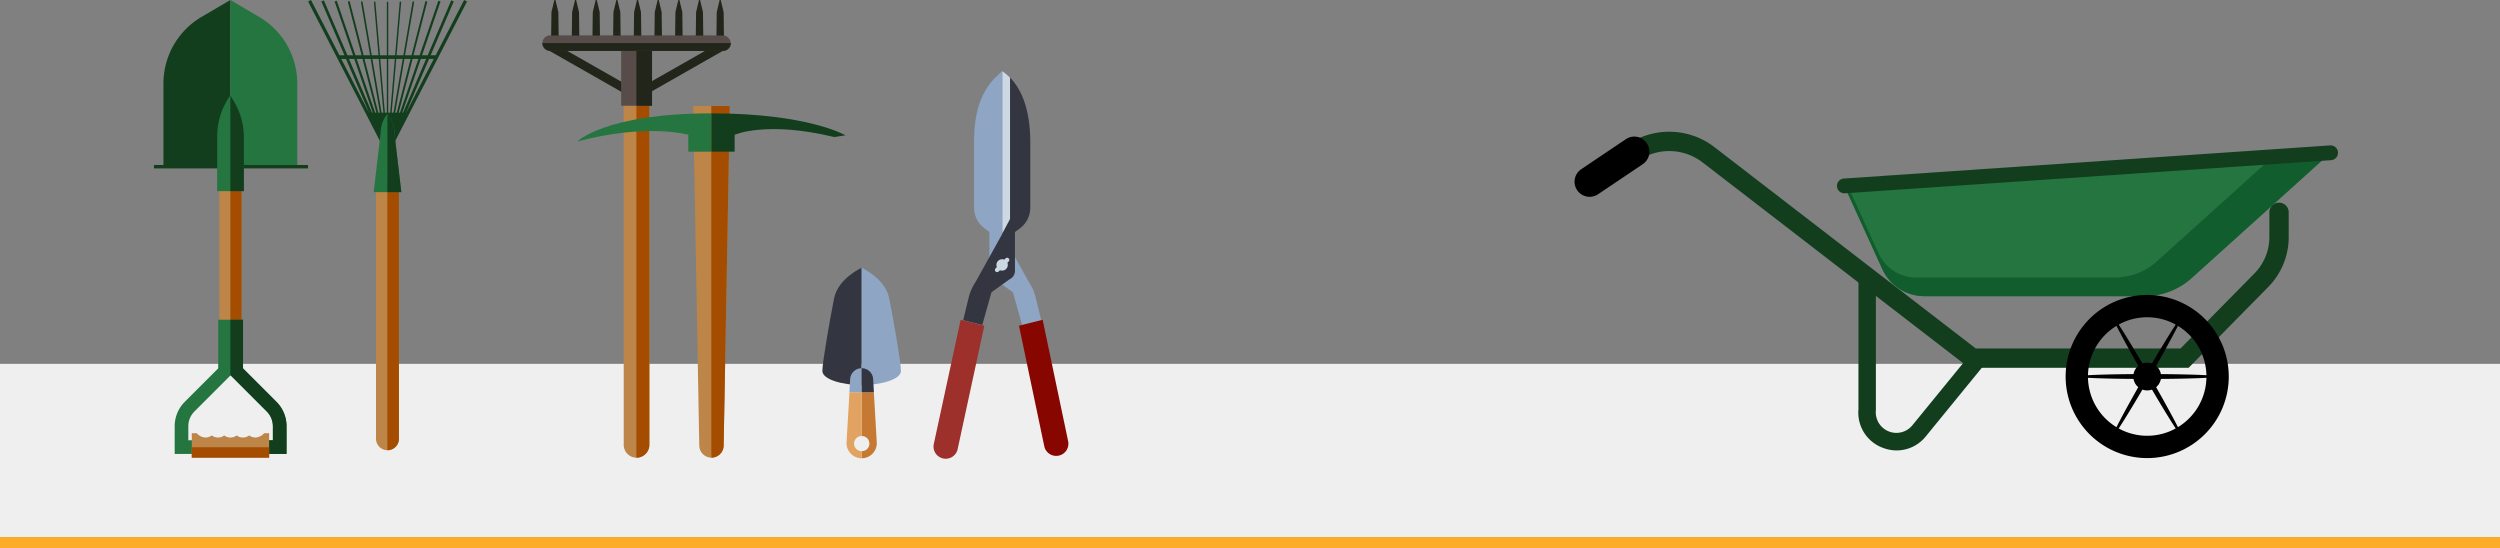 <svg xmlns="http://www.w3.org/2000/svg" width="1140" height="249.917" viewBox="0 0 1140 249.917">
  <rect x="0" y="0" width="1140" height="249.917" fill="#808080" stroke="none"/>
  <g id="Grupo_9883" data-name="Grupo 9883" transform="translate(-390 -1909.083)">
    <g id="Grupo_9839" data-name="Grupo 9839">
      <rect id="Rectángulo_1946" data-name="Rectángulo 1946" width="1140" height="79" transform="translate(390 2075)" fill="#efefef"/>
      <g id="Grupo_9816" data-name="Grupo 9816" transform="translate(460.202 1909.083)">
        <rect id="Rectángulo_1934" data-name="Rectángulo 1934" width="10.116" height="70.828" transform="translate(29.83 85.341)" fill="#bd8547"/>
        <rect id="Rectángulo_1935" data-name="Rectángulo 1935" width="5.107" height="70.828" transform="translate(34.84 85.341)" fill="#a44c00"/>
        <path id="Trazado_16851" data-name="Trazado 16851" d="M162.12,1447.325H131.609v-37.166a35.227,35.227,0,0,1,17.408-30.388l13.1-7.684Z" transform="translate(-127.28 -1372.087)" fill="#123e1e"/>
        <rect id="Rectángulo_1936" data-name="Rectángulo 1936" width="34.84" height="1.556" transform="translate(0 75.238)" fill="#123e1e"/>
        <path id="Trazado_16852" data-name="Trazado 16852" d="M226.606,1447.325h30.511v-37.166a35.227,35.227,0,0,0-17.408-30.388l-13.1-7.684Z" transform="translate(-191.766 -1372.087)" fill="#24753f"/>
        <rect id="Rectángulo_1937" data-name="Rectángulo 1937" width="34.84" height="1.556" transform="translate(70.246 76.794) rotate(180)" fill="#123e1e"/>
        <path id="Trazado_16853" data-name="Trazado 16853" d="M220.049,1551.347H207.858v-24.824a32.569,32.569,0,0,1,5.8-18.548l.143-.207h0a32.57,32.57,0,0,1,6.25,19.186Z" transform="translate(-179.039 -1464.191)" fill="#24753f"/>
        <path id="Trazado_16854" data-name="Trazado 16854" d="M193.925,1863.412l-15.21-15.21v-22.207H167.4V1848.2l-15.21,15.21a15.722,15.722,0,0,0-4.635,11.19v12.608h25.18v-6.225H153.778V1874.6a9.534,9.534,0,0,1,2.812-6.788l16.467-16.467,16.467,16.467a9.537,9.537,0,0,1,2.811,6.788v6.383H173.38v6.225h25.18V1874.6A15.721,15.721,0,0,0,193.925,1863.412Z" transform="translate(-138.103 -1680.208)" fill="#24753f"/>
        <path id="Trazado_16855" data-name="Trazado 16855" d="M232.379,1848.2v-22.207h-5.773v25.465l.113-.114,16.467,16.467A9.537,9.537,0,0,1,246,1874.6v6.383H227.043v6.225h25.18V1874.6a15.721,15.721,0,0,0-4.635-11.19Z" transform="translate(-191.766 -1680.208)" fill="#123e1e"/>
        <path id="Trazado_16856" data-name="Trazado 16856" d="M200.839,1989.106a4.918,4.918,0,0,1-2.841-.957,4.694,4.694,0,0,1-5.681,0,4.694,4.694,0,0,1-5.681,0,4.694,4.694,0,0,1-5.681,0,4.918,4.918,0,0,1-2.84.957,5.491,5.491,0,0,1-3.989-1.967h-2.287v11.154h35.278v-11.154h-2.288A5.491,5.491,0,0,1,200.839,1989.106Z" transform="translate(-154.589 -1789.596)" fill="#bd8547"/>
        <path id="Trazado_16857" data-name="Trazado 16857" d="M232.776,1527.2a32.568,32.568,0,0,0-6.17-19.069v43.462h6.17Z" transform="translate(-191.766 -1464.435)" fill="#123e1e"/>
        <rect id="Rectángulo_1938" data-name="Rectángulo 1938" width="35.278" height="4.747" transform="translate(17.25 203.95)" fill="#a44c00"/>
      </g>
      <g id="Grupo_9821" data-name="Grupo 9821" transform="translate(530.486 1909.083)">
        <path id="Trazado_16858" data-name="Trazado 16858" d="M471.634,1387.411l-12.982,25.214h-2.283l10.036-23.391.508-1.144-1.153-.513-10.748,25.048h-2.566l8.085-23.556.342-.978-.986-.348-8.542,24.882h-2.793l6.106-23.722.176-.812-.82-.182-6.365,24.717h-2.963l4.1-23.888.01-.647-.655-.017-4.216,24.551h-3.076l2.063-24.054-.156-.481-.488.149-2.1,24.385H437.04v-24.219l-.322-.315-.322.315,0,24.22h-3.133l-2.093-24.385-.488-.15-.157.48,2.062,24.054h-3.076l-4.215-24.551-.654.016.01.646,4.1,23.889h-2.963l-6.363-24.716-.821.182.176.812,6.105,23.723h-2.792l-8.541-24.882-.987.347.342.977,8.085,23.557H418.42l-10.747-25.048-1.153.513.508,1.143,10.036,23.392h-2.282L401.8,1387.411l-1.319.679,17.836,34.642,17.836,34.641.564-.291.564.291,17.836-34.641,17.836-34.642Zm-19.756,26.872H454.3l-2.849,6.638-.555,1.3-7.11,16.572h-.321l5.181-15.092.444-1.3Zm-3.752,0h2.65l-2.336,6.8-.444,1.3-5.631,16.407h-.548l3.929-15.256.332-1.3Zm-3.724,0h2.82l-1.794,6.968-.333,1.3-4.18,16.241H440.2l2.648-15.421.221-1.3Zm-3.7,0h2.934l-1.225,7.133-.221,1.3-2.758,16.076H438.6l1.339-15.585.109-1.3Zm-.676,0-.627,7.3-.109,1.3-1.365,15.911h-.888l0-15.75,0-1.3v-7.457Zm-3.639,0v7.462l0,1.3v15.746h-.888l-1.364-15.914-.114-1.3-.626-7.292Zm-3.667,0,.654,7.626.114,1.3,1.338,15.58H434l-2.758-16.079-.226-1.3-1.223-7.126Zm-3.7,0,1.336,7.791.225,1.3,2.646,15.415h-.718l-4.18-16.244-.337-1.3-1.792-6.961Zm-3.723,0,2.047,7.955.337,1.3,3.926,15.25h-.548l-5.631-16.408-.449-1.3-2.333-6.8Zm-3.752,0,2.787,8.119.448,1.3,5.178,15.084h-.321l-7.11-16.573-.56-1.3-2.845-6.63Zm-5.92,0h2.14l3.554,8.284.56,1.3,6.4,14.919h-.037l-8.618-16.738Zm38.163,7.77-8.618,16.738h-.037l6.405-14.927.555-1.3,3.554-8.284h2.14Z" transform="translate(-400.481 -1387.411)" fill="#123e1e"/>
        <g id="Grupo_9817" data-name="Grupo 9817" transform="translate(30.977 85.724)">
          <path id="Rectángulo_1939" data-name="Rectángulo 1939" d="M0,0H10.445a0,0,0,0,1,0,0V114.356a5.222,5.222,0,0,1-5.222,5.222h0A5.222,5.222,0,0,1,0,114.356V0A0,0,0,0,1,0,0Z" fill="#bd8547"/>
        </g>
        <g id="Grupo_9818" data-name="Grupo 9818" transform="translate(36.149 85.724)">
          <path id="Trazado_16859" data-name="Trazado 16859" d="M509.495,1765.508h.05a5.222,5.222,0,0,0,5.222-5.222V1645.93h-5.273Z" transform="translate(-509.495 -1645.93)" fill="#a44c00"/>
        </g>
        <g id="Grupo_9819" data-name="Grupo 9819" transform="translate(29.932 51.955)">
          <path id="Trazado_16860" data-name="Trazado 16860" d="M503.334,1579.735H490.748l3.147-27.026a13.856,13.856,0,0,1,2.992-8.523l.074-.095h0a13.894,13.894,0,0,1,3.227,8.816Z" transform="translate(-490.748 -1544.091)" fill="#24753f"/>
        </g>
        <g id="Grupo_9820" data-name="Grupo 9820" transform="translate(36.149 52.008)">
          <path id="Trazado_16861" data-name="Trazado 16861" d="M512.718,1553.014a13.887,13.887,0,0,0-3.185-8.764l-.038,35.591h6.37Z" transform="translate(-509.495 -1544.251)" fill="#123e1e"/>
        </g>
      </g>
      <g id="Grupo_9824" data-name="Grupo 9824" transform="translate(637.325 1909.083)">
        <path id="Trazado_16870" data-name="Trazado 16870" d="M1568.332,1492.911l-33.469-19.064Z" transform="translate(-1530.489 -1452.303)" fill="none" stroke="#22251a" stroke-miterlimit="10" stroke-width="4"/>
        <path id="Trazado_16871" data-name="Trazado 16871" d="M1651.53,1492.911,1685,1473.847Z" transform="translate(-1603.86 -1452.303)" fill="none" stroke="#22251a" stroke-miterlimit="10" stroke-width="4"/>
        <rect id="Rectángulo_1941" data-name="Rectángulo 1941" width="85.921" height="7.102" rx="3.551" transform="translate(0 16.113)" fill="#584c4a"/>
        <path id="Trazado_16872" data-name="Trazado 16872" d="M1523.076,1468.717a3.551,3.551,0,0,0,3.551,3.55h78.819a3.551,3.551,0,0,0,3.551-3.55c0-.013,0-.025,0-.037h-85.917C1523.078,1468.692,1523.076,1468.7,1523.076,1468.717Z" transform="translate(-1523.076 -1449.053)" fill="#22251a"/>
        <g id="Grupo_9823" data-name="Grupo 9823" transform="translate(35.918 23.232)">
          <path id="Rectángulo_1942" data-name="Rectángulo 1942" d="M0,0H11.689a0,0,0,0,1,0,0V156.735a5.844,5.844,0,0,1-5.844,5.844h0A5.844,5.844,0,0,1,0,156.735V0A0,0,0,0,1,0,0Z" transform="translate(1.169 22.886)" fill="#bd8547"/>
          <path id="Trazado_16873" data-name="Trazado 16873" d="M1638.609,1702.644h.056a5.845,5.845,0,0,0,5.845-5.845V1540.065h-5.9Z" transform="translate(-1631.652 -1517.179)" fill="#a44c00"/>
          <rect id="Rectángulo_1943" data-name="Rectángulo 1943" width="14.086" height="24.984" fill="#584c4a"/>
          <rect id="Rectángulo_1944" data-name="Rectángulo 1944" width="7.129" height="24.984" transform="translate(6.957)" fill="#22251a"/>
        </g>
        <path id="Trazado_16874" data-name="Trazado 16874" d="M1535.819,1415.792h-.5l-1.324,5.531-.131,10.74h3.412l-.132-10.747Z" transform="translate(-1529.86 -1415.792)" fill="#22251a"/>
        <path id="Trazado_16875" data-name="Trazado 16875" d="M1561.207,1415.792h-.5l-1.324,5.531-.131,10.74h3.412l-.132-10.747Z" transform="translate(-1545.826 -1415.792)" fill="#22251a"/>
        <path id="Trazado_16876" data-name="Trazado 16876" d="M1586.595,1415.792h-.5l-1.324,5.531-.131,10.74h3.411l-.132-10.747Z" transform="translate(-1561.792 -1415.792)" fill="#22251a"/>
        <path id="Trazado_16877" data-name="Trazado 16877" d="M1611.982,1415.792h-.5l-1.324,5.531-.131,10.74h3.411l-.132-10.747Z" transform="translate(-1577.759 -1415.792)" fill="#22251a"/>
        <path id="Trazado_16878" data-name="Trazado 16878" d="M1637.37,1415.792h-.5l-1.324,5.531-.131,10.74h3.411l-.132-10.747Z" transform="translate(-1593.725 -1415.792)" fill="#22251a"/>
        <path id="Trazado_16879" data-name="Trazado 16879" d="M1662.757,1415.792h-.5l-1.324,5.531-.131,10.74h3.411l-.132-10.747Z" transform="translate(-1609.691 -1415.792)" fill="#22251a"/>
        <path id="Trazado_16880" data-name="Trazado 16880" d="M1688.145,1415.792h-.5l-1.324,5.531-.131,10.74h3.411l-.132-10.747Z" transform="translate(-1625.657 -1415.792)" fill="#22251a"/>
        <path id="Trazado_16881" data-name="Trazado 16881" d="M1713.533,1415.792h-.5l-1.324,5.531-.131,10.74h3.411l-.132-10.747Z" transform="translate(-1641.623 -1415.792)" fill="#22251a"/>
        <path id="Trazado_16882" data-name="Trazado 16882" d="M1738.92,1415.792h-.5l-1.324,5.531-.131,10.74h3.411l-.131-10.747Z" transform="translate(-1657.589 -1415.792)" fill="#22251a"/>
      </g>
      <g id="Grupo_9832" data-name="Grupo 9832" transform="translate(653.303 1957.414)">
        <g id="Grupo_9831" data-name="Grupo 9831" transform="translate(52.782 0)">
          <g id="Grupo_9830" data-name="Grupo 9830">
            <path id="Trazado_16887" data-name="Trazado 16887" d="M2198.106,1660.287h0a5.561,5.561,0,0,1-5.561-5.561l-2.781-154.782h16.682l-2.781,154.782A5.561,5.561,0,0,1,2198.106,1660.287Z" transform="translate(-2189.765 -1499.943)" fill="#bd8547"/>
            <path id="Trazado_16888" data-name="Trazado 16888" d="M2213.187,1660.287h.054a5.561,5.561,0,0,0,5.561-5.561l2.78-154.782h-8.422Z" transform="translate(-2204.899 -1499.943)" fill="#a44c00"/>
          </g>
        </g>
        <path id="Trazado_16889" data-name="Trazado 16889" d="M2040.281,1522.271s12.756-12.809,61.124-12.809v17.483h-10.568v-7.723s-18.589-5.4-50.556,3.048Z" transform="translate(-2040.281 -1506.101)" fill="#24753f"/>
        <path id="Trazado_16890" data-name="Trazado 16890" d="M2213.388,1509.462v17.483h10.568v-7.723s14.5-6.456,45.374,1.038l5.182-.785S2257.526,1509.462,2213.388,1509.462Z" transform="translate(-2152.264 -1506.101)" fill="#123e1e"/>
      </g>
      <g id="Grupo_9834" data-name="Grupo 9834" transform="translate(989.869 1754.128)">
        <path id="Trazado_16891" data-name="Trazado 16891" d="M603.753,307.637H503.461A21.059,21.059,0,0,1,484.3,295.324l-17.331-37.963,221.692-15.109L625.4,299.318A32.314,32.314,0,0,1,603.753,307.637Z" transform="translate(-225.815 -17.625)" fill="#24753f"/>
        <path id="Trazado_16892" data-name="Trazado 16892" d="M662.405,244.041l-52.821,47.643a29.09,29.09,0,0,1-19.483,7.488H499.819a18.957,18.957,0,0,1-17.245-11.084L468.5,257.257l-1.526.1L484.3,295.324a21.059,21.059,0,0,0,19.157,12.313H603.753a32.314,32.314,0,0,0,21.643-8.319l63.269-57.066Z" transform="translate(-225.815 -17.625)" fill="#115d2e"/>
        <path id="Trazado_16893" data-name="Trazado 16893" d="M403.545,322.667H303.461L181.948,229.042a24.946,24.946,0,0,0-29.181-.942l-19.427,13.063a4.408,4.408,0,1,1-4.919-7.317l19.427-13.063a33.752,33.752,0,0,1,39.481,1.274L306.464,313.85h93.39l33.68-34.19A23.6,23.6,0,0,0,440.364,263V251.779a4.408,4.408,0,1,1,8.817,0V263a32.372,32.372,0,0,1-9.366,22.852Z" transform="translate(-5.399 0)" fill="#123e1e"/>
        <path id="Trazado_16894" data-name="Trazado 16894" d="M502.552,482.966a17.725,17.725,0,0,1-6.66-1.32A17.045,17.045,0,0,1,485.1,464.28V404.445h7.948v60.16l-.014.168a9.4,9.4,0,0,0,16.646,6.737l26.088-31.954,6.156,5.026-26.088,31.954A17.056,17.056,0,0,1,502.552,482.966Z" transform="translate(-237.516 -122.617)" fill="#123e1e"/>
        <circle id="Elipse_548" data-name="Elipse 548" cx="6.358" cy="6.358" r="6.358" transform="translate(370.37 328.028) rotate(-53.826)"/>
        <path id="Trazado_16895" data-name="Trazado 16895" d="M790.277,426.074a37.193,37.193,0,1,0,37.193,37.193A37.235,37.235,0,0,0,790.277,426.074Zm27.006,36.6c-5.28-.3-14.474-.506-25.07-.529,5.28-9.19,9.7-17.255,12.078-21.977A27.03,27.03,0,0,1,817.283,462.678Zm-14.012-23.094c-2.9,4.421-7.675,12.28-12.994,21.448-5.319-9.167-10.094-17.027-12.994-21.448a26.961,26.961,0,0,1,25.987,0Zm-27.007.588c2.379,4.722,6.8,12.787,12.078,21.977-10.6.023-19.791.228-25.07.529A27.03,27.03,0,0,1,776.264,440.172Zm-12.992,23.684c5.28.3,14.474.506,25.07.529-5.28,9.19-9.7,17.256-12.078,21.977A27.03,27.03,0,0,1,763.271,463.856Zm14.012,23.094c2.9-4.422,7.675-12.281,12.994-21.448,5.319,9.167,10.094,17.027,12.994,21.448a26.961,26.961,0,0,1-25.987,0Zm27.007-.588c-2.379-4.722-6.8-12.787-12.078-21.977,10.6-.023,19.791-.228,25.07-.529A27.03,27.03,0,0,1,804.29,486.362Z" transform="translate(-411.022 -136.618)"/>
        <path id="Trazado_16896" data-name="Trazado 16896" d="M460.773,254.539a3.376,3.376,0,0,1-.226-6.744l221.692-15.109a3.376,3.376,0,1,1,.459,6.736L461.006,254.531C460.928,254.537,460.85,254.539,460.773,254.539Z" transform="translate(-219.618 -11.428)" fill="#123e1e"/>
        <path id="Trazado_16897" data-name="Trazado 16897" d="M119.3,245.738h0a6.877,6.877,0,0,1,1.87-9.544l20.372-13.7a6.877,6.877,0,0,1,9.544,1.87h0a6.877,6.877,0,0,1-1.87,9.544l-20.372,13.7A6.877,6.877,0,0,1,119.3,245.738Z" transform="translate(0 -4.078)"/>
      </g>
      <g id="Grupo_9837" data-name="Grupo 9837" transform="translate(765 2031.172)">
        <path id="Trazado_16898" data-name="Trazado 16898" d="M884.133,823.026s-10.75,4.894-12.541,13.852-5.375,29.255-5.375,33.2,9.316,6.45,17.916,6.45Z" transform="translate(-866.217 -823.026)" fill="#333541"/>
        <path id="Trazado_16899" data-name="Trazado 16899" d="M941.213,823.026s10.75,4.894,12.541,13.852,5.375,29.255,5.375,33.2-9.316,6.45-17.916,6.45Z" transform="translate(-923.297 -823.026)" fill="#8ea6c3"/>
        <g id="Grupo_9836" data-name="Grupo 9836" transform="translate(11.015 45.813)">
          <path id="Trazado_16900" data-name="Trazado 16900" d="M948.107,1083.62l-1.333-22.877h-5.56V1080.7a3.451,3.451,0,1,1,0,6.9v3.235h0A6.9,6.9,0,0,0,948.107,1083.62Z" transform="translate(-934.312 -1049.767)" fill="#c57932"/>
          <path id="Trazado_16901" data-name="Trazado 16901" d="M915.777,1084.151a3.45,3.45,0,0,1,3.45-3.45v-19.957h-5.56l-1.333,22.877a6.9,6.9,0,0,0,6.893,7.216V1087.6A3.45,3.45,0,0,1,915.777,1084.151Z" transform="translate(-912.326 -1049.767)" fill="#e2a262"/>
          <g id="Grupo_9835" data-name="Grupo 9835" transform="translate(1.314)">
            <path id="Trazado_16902" data-name="Trazado 16902" d="M918.169,1019.809l-.341,5.965h5.587V1014.8A5.251,5.251,0,0,0,918.169,1019.809Z" transform="translate(-917.828 -1014.798)" fill="#8ea6c3"/>
            <path id="Trazado_16903" data-name="Trazado 16903" d="M963.513,1041.74h0l-.341-5.965Z" transform="translate(-952.339 -1030.764)" fill="#8ea6c3"/>
            <path id="Trazado_16904" data-name="Trazado 16904" d="M946.41,1019.291a5.222,5.222,0,0,0-.927-2.3q-.143-.2-.3-.385a5.241,5.241,0,0,0-3.965-1.809h0v10.976H946.8l-.341-5.965Q946.447,1019.547,946.41,1019.291Z" transform="translate(-935.627 -1014.798)" fill="#333541"/>
          </g>
        </g>
      </g>
      <g id="Grupo_9838" data-name="Grupo 9838" transform="translate(815.685 1941.436)">
        <path id="Trazado_16905" data-name="Trazado 16905" d="M2101.113,770.721v29.9a11.677,11.677,0,0,0,4.771,9.416l2.216,1.625v17.726a4.252,4.252,0,0,0,2.535,3.89l8.176,5.869L2123,854.051l8.719-2.172-2.488-10.2a22.861,22.861,0,0,0-3.245-7.348l-12.068-21.737V738.233l-2.767,2.685C2103.1,748.739,2101.113,759.491,2101.113,770.721Z" transform="translate(-2082.606 -738.233)" fill="#8ea6c3"/>
        <path id="Trazado_16906" data-name="Trazado 16906" d="M2116.668,770.721v29.9a11.677,11.677,0,0,1-4.771,9.416l-2.216,1.625v17.726a4.252,4.252,0,0,1-2.535,3.89l-8.176,5.869-4.192,14.907-8.719-2.172,2.489-10.2a22.866,22.866,0,0,1,3.245-7.348l12.068-21.737V738.233h0C2114.341,745.454,2116.668,759.491,2116.668,770.721Z" transform="translate(-2072.543 -738.233)" fill="#333541"/>
        <circle id="Elipse_549" data-name="Elipse 549" cx="2.604" cy="2.604" r="2.604" transform="translate(28.673 85.851)" fill="#cdd8e5"/>
        <path id="Trazado_16907" data-name="Trazado 16907" d="M2181.127,1142.348h0a5.565,5.565,0,0,1-6.745-4.054l-11.582-55.141,10.8-2.69,11.582,55.141A5.565,5.565,0,0,1,2181.127,1142.348Z" transform="translate(-2123.838 -966.977)" fill="#870700"/>
        <path id="Trazado_16908" data-name="Trazado 16908" d="M2049.524,1143.647h0a5.565,5.565,0,0,0,6.745-4.055l12.2-56.44-10.8-2.69-12.2,56.44A5.565,5.565,0,0,0,2049.524,1143.647Z" transform="translate(-2045.303 -966.977)" fill="#9d302a"/>
        <path id="Trazado_16909" data-name="Trazado 16909" d="M2143.312,741.254a23.738,23.738,0,0,0-3.572-3.021v74.2l3.572-6.673Z" transform="translate(-2108.424 -738.233)" fill="#cdd8e5"/>
        <path id="Rectángulo_1945" data-name="Rectángulo 1945" d="M.994,0h0a.994.994,0,0,1,.994.994V7.449a.994.994,0,0,1-.994.994h0A.994.994,0,0,1,0,7.449V.994A.994.994,0,0,1,.994,0Z" transform="matrix(0.707, 0.707, -0.707, 0.707, 33.559, 84.767)" fill="#cdd8e5"/>
      </g>
    </g>
    <rect id="Rectángulo_1947" data-name="Rectángulo 1947" width="1140" height="5" transform="translate(390 2154)" fill="#fdac29"/>
  </g>
</svg>
